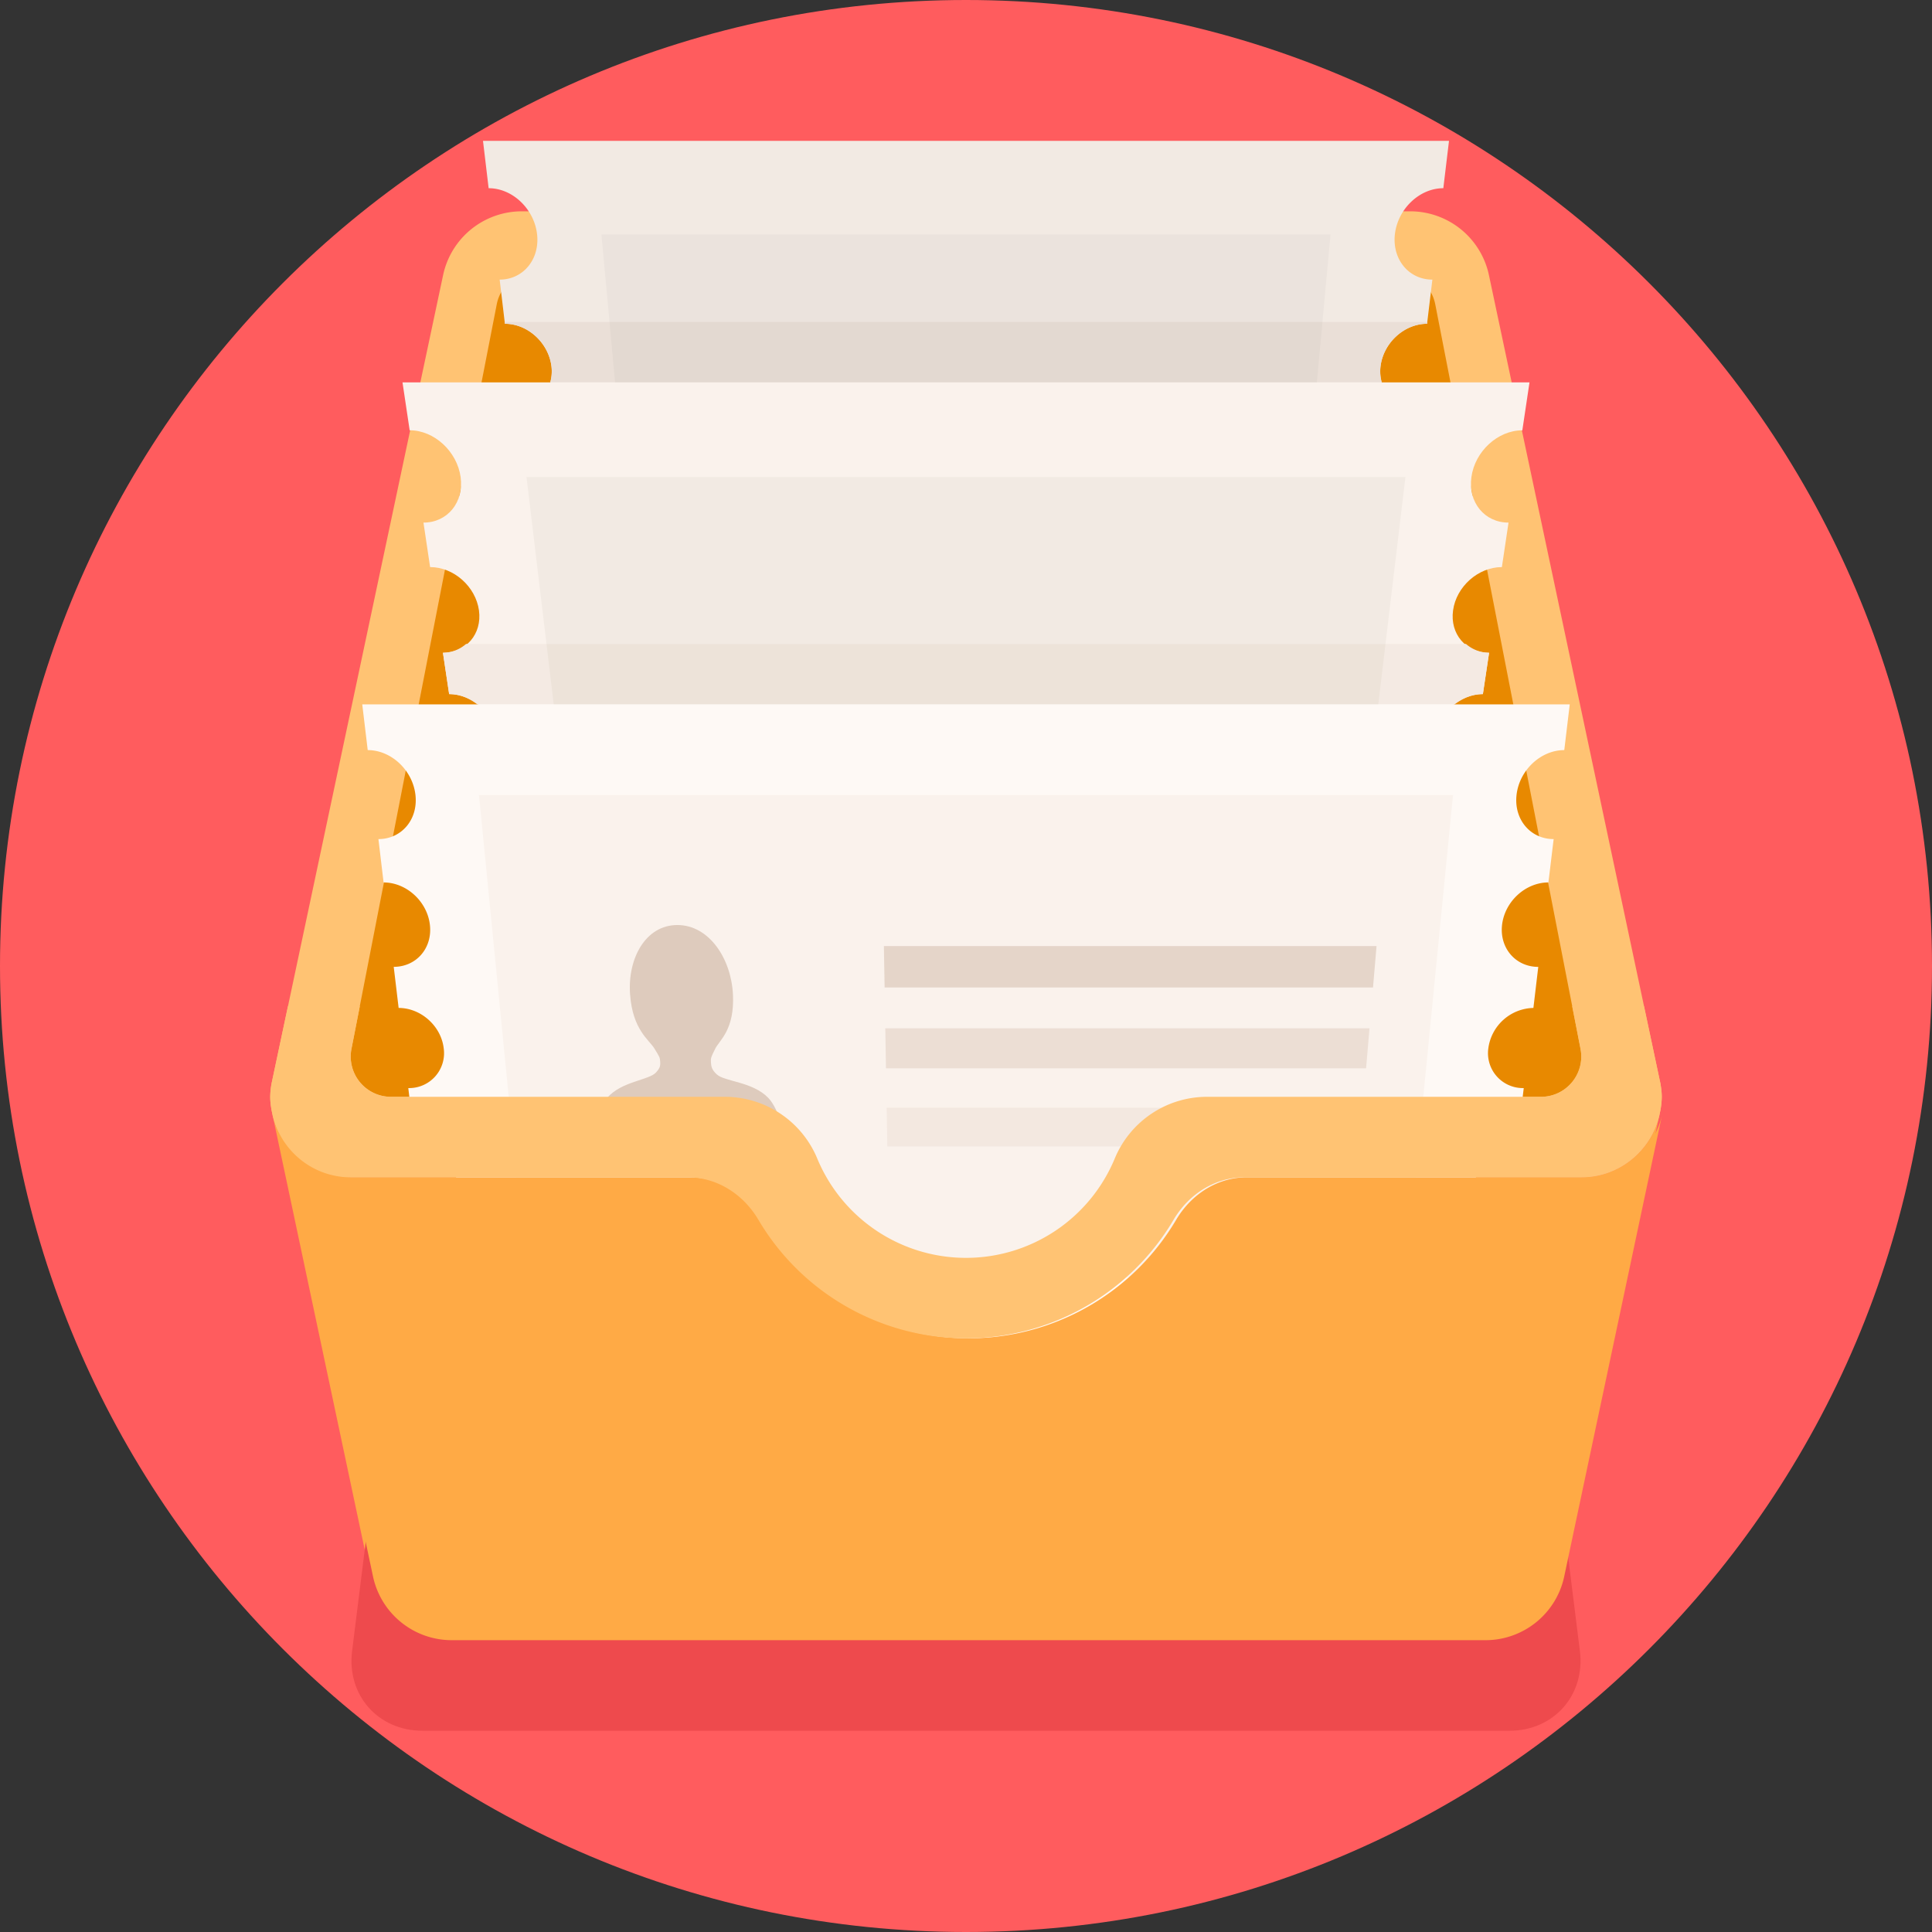 <svg xmlns="http://www.w3.org/2000/svg" width="48" height="48" viewBox="0 0 48 48">
    <rect x="0" y="0" width="48" height="48" fill="#333333" stroke="none"/>
    <g fill="none" fill-rule="evenodd">
        <path fill="#FF5C5E" d="M24 0c13.255 0 24 10.745 24 24S37.255 48 24 48 0 37.255 0 24 10.745 0 24 0"/>
        <path fill="#FFAA45" d="M39.286 29.25H8.713a1.996 1.996 0 0 1-1.935-1.52l2.424 11.435a2 2 0 0 0 1.956 1.585h25.683a2 2 0 0 0 1.957-1.585l2.424-11.435a1.998 1.998 0 0 1-1.936 1.52"/>
        <path fill="#EE4A4D" d="M9.752 32.982C9.89 31.887 10.9 31 11.992 31h24.017c1.1 0 2.101.882 2.239 1.982l1.004 8.036c.137 1.095-.646 1.982-1.75 1.982H10.498c-1.103 0-1.888-.882-1.75-1.982l1.004-8.036z"/>
        <path fill="#FFC373" d="M41.253 26.92l-.033-.155-4.228-19.93a2 2 0 0 0-1.956-1.585H12.964a2 2 0 0 0-1.955 1.584L6.78 26.765l-.033.154a2.007 2.007 0 0 0-.033.331c0 .115.015.226.034.335l.03.145c.216.871.997 1.52 1.936 1.52h8.369c.736 0 1.384.42 1.759 1.054a5.986 5.986 0 0 0 10.316 0c.375-.634 1.023-1.054 1.759-1.054h8.369c.939 0 1.72-.649 1.936-1.52l.031-.145c.018-.109.033-.22.033-.335 0-.113-.015-.223-.033-.33"/>
        <path fill="#E88900" d="M35.658 7.559a1 1 0 0 0-.981-.809H13.324a1 1 0 0 0-.982.809l-3.61 18.5a1 1 0 0 0 .982 1.191h8.292c1.004 0 1.913.602 2.297 1.53a4.003 4.003 0 0 0 7.394 0 2.485 2.485 0 0 1 2.298-1.53h8.29c.63 0 1.103-.575.983-1.192l-3.61-18.5z"/>
        <path fill="#F2EAE3" d="M33.353 17.785c.053-.486.52-.884 1.041-.884l.108-.902c-.527 0-.91-.41-.854-.92.056-.518.54-.942 1.077-.942l.115-.96a.864.864 0 0 1-.878-.983c.06-.55.56-1.003 1.116-1.003l.123-1.026c-.562 0-.967-.466-.904-1.048.064-.59.583-1.073 1.158-1.073l.132-1.097c-.582 0-.999-.499-.932-1.122.07-.63.608-1.149 1.204-1.149L36 3.5H12l.14 1.176c.596 0 1.135.518 1.204 1.15.068.622-.35 1.121-.93 1.121l.13 1.097c.575 0 1.094.483 1.158 1.073.064.582-.342 1.048-.904 1.048l.123 1.026c.556 0 1.056.452 1.116 1.003a.864.864 0 0 1-.878.982l.115.961c.538 0 1.021.424 1.077.941.056.511-.327.921-.854.921l.108.902c.522 0 .988.398 1.041.884.053.48-.32.866-.83.866l.1.85h20.167l.102-.85c-.512 0-.884-.386-.832-.866"/>
        <path fill="#EBE3DD" d="M31.95 17.785h-15.9l-1.108-11.96h18.115z"/>
        <path fill="#EADFD7" d="M12.54 8l.004.044c.576 0 1.094.483 1.16 1.073.013.136-.002.264-.035.383h20.662a1.028 1.028 0 0 1-.034-.383c.065-.59.583-1.073 1.16-1.073L35.46 8H12.54z"/>
        <path fill="#E3D9D1" d="M32.717 9.5l.14-1.5H15.143l.138 1.5z"/>
        <path fill="#FAF2EC" d="M34.912 23.806c.066-.481.55-.875 1.08-.875l.134-.895c-.536 0-.914-.407-.845-.915.07-.514.573-.936 1.12-.936l.145-.957c-.555 0-.944-.436-.87-.98.077-.551.599-1.003 1.166-1.003l.154-1.027c-.575 0-.976-.468-.895-1.052.08-.592.625-1.077 1.213-1.077l.165-1.105c-.595 0-1.01-.503-.922-1.132.087-.637.654-1.161 1.265-1.161L38 9.5H10l.178 1.19c.61 0 1.178.525 1.266 1.162.086.629-.327 1.132-.923 1.132l.165 1.105c.589 0 1.132.485 1.214 1.077.08.584-.321 1.052-.895 1.052l.154 1.027c.567 0 1.089.452 1.165 1.003.075.544-.315.98-.87.98l.144.957c.548 0 1.05.422 1.12.936.07.508-.307.915-.843.915l.134.895c.53 0 1.013.394 1.08.875.065.475-.303.856-.821.856l.125.838h23.214l.126-.838c-.52 0-.886-.381-.821-.856"/>
        <path fill="#F4EAE3" d="M11.005 16.218l.154 1.026c.257 0 .5.102.7.256h24.28c.203-.154.445-.256.703-.256l.154-1.026a.886.886 0 0 1-.574-.219H11.579a.886.886 0 0 1-.574.219"/>
        <path fill="#F2EAE3" d="M33.488 23.806H14.511l-1.43-11.954h21.837z"/>
        <path fill="#EDE3D9" d="M34.243 17.5l.179-1.5H13.578l.179 1.5z"/>
        <path fill="#FEF9F5" d="M36.345 31.727c.056-.5.53-.908 1.058-.908l.111-.923c-.533 0-.919-.418-.86-.939.058-.525.545-.954 1.087-.954l.116-.97a.867.867 0 0 1-.88-.987 1.156 1.156 0 0 1 1.12-1.004l.121-1.02c-.56 0-.964-.464-.9-1.04.065-.582.581-1.058 1.152-1.058l.13-1.077c-.577 0-.99-.488-.922-1.095.068-.614.6-1.116 1.186-1.116L39 17.5H9l.136 1.136c.586 0 1.118.502 1.186 1.116.068.607-.345 1.095-.92 1.095l.128 1.077c.571 0 1.087.476 1.151 1.057.065.577-.339 1.04-.899 1.04l.122 1.021c.556 0 1.057.452 1.12 1.004a.867.867 0 0 1-.88.987l.115.97c.542 0 1.03.43 1.088.954.057.521-.328.94-.86.94l.11.922c.528 0 1.002.408 1.058.908.055.495-.322.893-.843.893l.106.88h26.164l.106-.88c-.52 0-.898-.398-.843-.893"/>
        <path fill="#FAF2EC" d="M34.92 31.727H13.08L11.9 19.752h24.2z"/>
        <path fill="#E5D5C9" d="M34.112 24.534H21.978l-.018-1.03H34.2z"/>
        <path fill="#ECDED4" d="M33.94 26.542H22.012l-.017-.995h12.03z"/>
        <path fill="#F3E8E0" d="M33.774 28.483H22.045l-.016-.962h11.827z"/>
        <path fill="#DECBBD" d="M19.087 27.276c-.394-.408-1.088-.4-1.282-.586-.116-.11-.136-.184-.142-.295-.005-.104-.006-.115.108-.343.105-.21.483-.468.439-1.345-.043-.89-.592-1.725-1.381-1.725-.79 0-1.24.83-1.175 1.721.062.877.47 1.13.6 1.34.14.227.14.227.148.332.007.11-.005.163-.108.274-.171.186-.864.22-1.208.627-.245.288-.325 1.022-.351 1.417-.01.14.104.265.237.265h4.43c.133 0 .23-.125.206-.265-.074-.395-.242-1.129-.521-1.417"/>
        <path fill="#FFAA45" d="M39.35 29.25h-8.368c-.736 0-1.384.42-1.76 1.054a5.986 5.986 0 0 1-5.157 2.946 5.987 5.987 0 0 1-5.16-2.946c-.374-.634-1.022-1.054-1.758-1.054h-8.37a1.996 1.996 0 0 1-1.934-1.52l2.424 11.435a2 2 0 0 0 1.956 1.585h25.683a2 2 0 0 0 1.957-1.585l2.424-11.435a1.998 1.998 0 0 1-1.936 1.52"/>
        <path fill="#FFC373" d="M41.22 26.765L40.845 25h-1.784l.206 1.058a1 1 0 0 1-.98 1.192h-8.293a2.482 2.482 0 0 0-2.297 1.53 4.001 4.001 0 0 1-7.394 0 2.485 2.485 0 0 0-2.298-1.53h-8.29a1 1 0 0 1-.983-1.192L8.94 25H7.154l-.375 1.765-.032.154a2.007 2.007 0 0 0-.034.331c0 .115.016.226.034.335l.031.145c.216.871.997 1.52 1.935 1.52h8.37c.735 0 1.383.42 1.758 1.053a5.988 5.988 0 0 0 10.317 0c.375-.633 1.023-1.053 1.76-1.053h8.368c.938 0 1.72-.649 1.936-1.52l.03-.145a1.94 1.94 0 0 0 .034-.335c0-.113-.015-.223-.033-.33l-.033-.155z"/>
    </g>
</svg>
